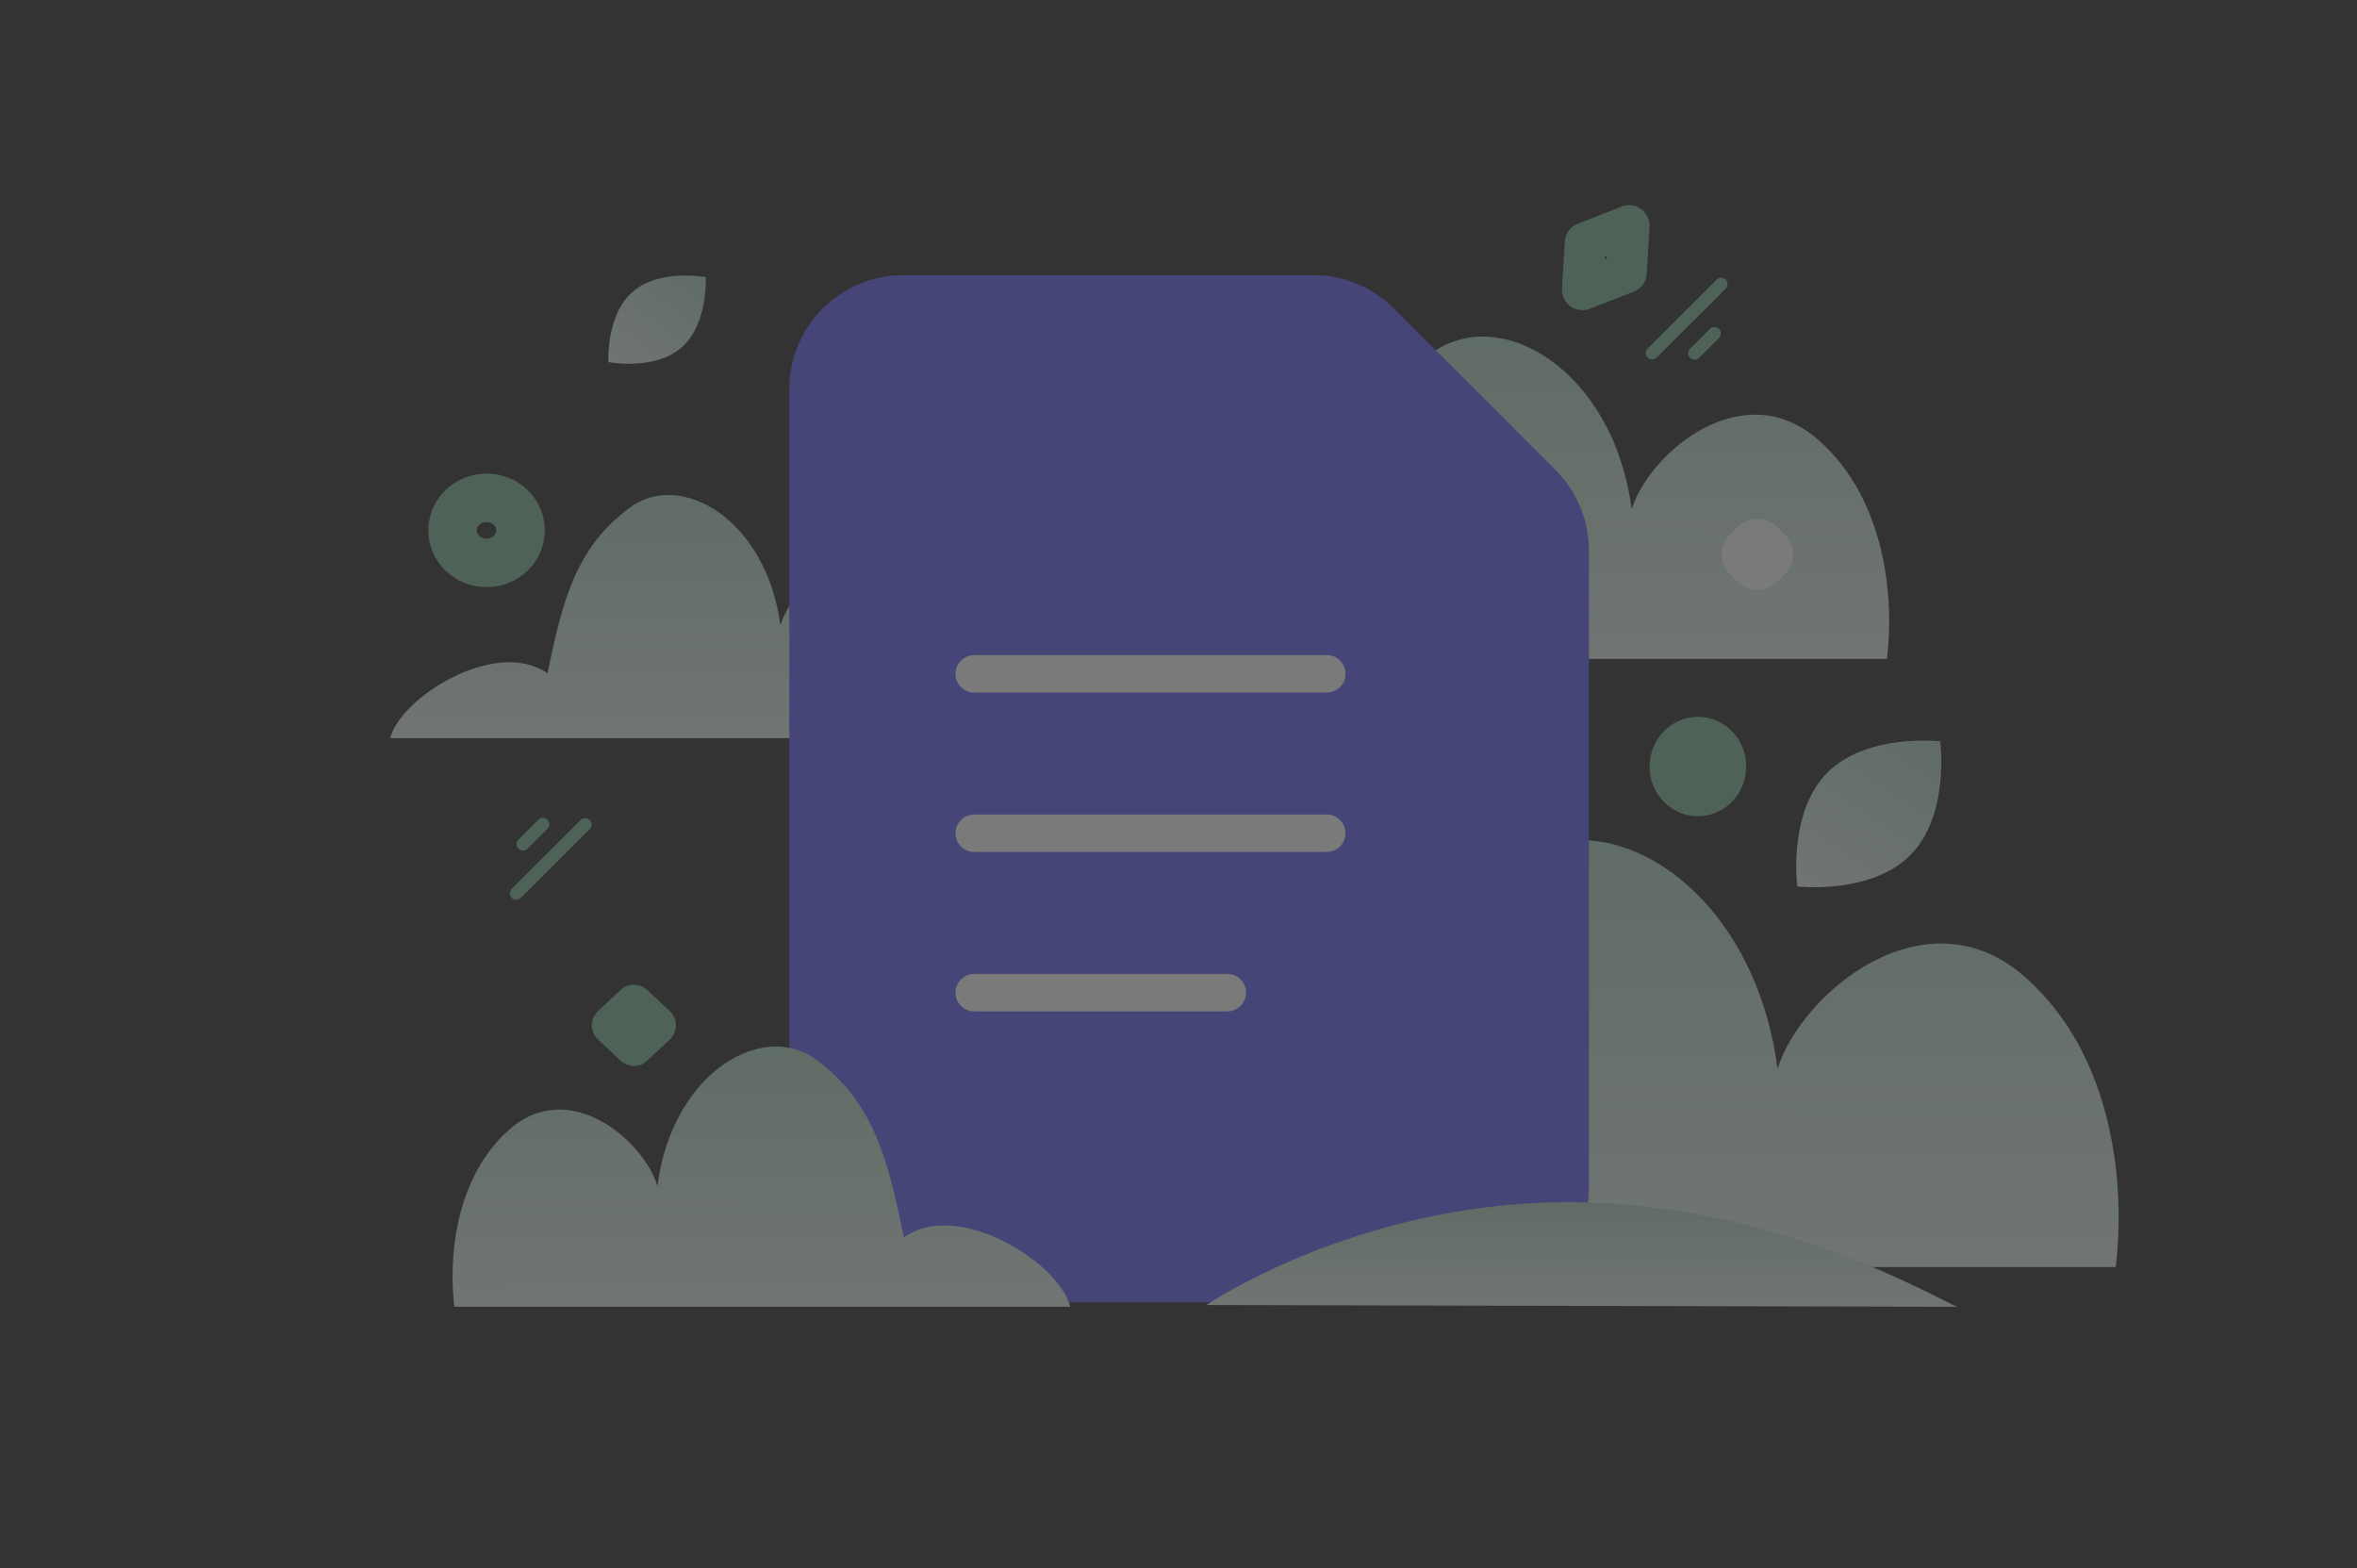 <svg width="263" height="175" viewBox="0 0 263 175" fill="none" xmlns="http://www.w3.org/2000/svg">
<rect x="0" y="0" width="263" height="175" fill="#333333" stroke="none"/>
<g opacity="0.35" clip-path="url(#clip0_162_625)">
<path d="M124.166 73.533C125.672 67.462 139.907 58.595 147.515 63.941C149.85 52.374 152.034 45.162 159.663 39.464C167.291 33.766 180.02 41.214 182.065 56.813C184.109 50.401 194.503 41.758 202.853 49.045C210.578 55.789 211.353 67.088 210.546 73.522H124.166V73.533Z" fill="url(#paint0_linear_162_625)"/>
<path d="M121.636 141.381C123.632 133.339 142.491 121.595 152.569 128.676C155.663 113.356 158.556 103.802 168.663 96.255C178.769 88.708 195.633 98.573 198.341 119.235C201.05 110.741 214.82 99.293 225.882 108.946C236.117 117.878 237.143 132.845 236.074 141.367H121.636V141.381Z" fill="url(#paint1_linear_162_625)"/>
<path d="M43.541 82.369C44.674 77.789 55.376 71.1 61.095 75.132C62.851 66.407 64.493 60.966 70.228 56.668C75.964 52.369 85.534 57.988 87.071 69.756C88.608 64.918 96.422 58.398 102.7 63.896C108.508 68.983 109.09 77.507 108.484 82.361H43.541V82.369Z" fill="url(#paint2_linear_162_625)"/>
<path fill-rule="evenodd" clip-rule="evenodd" d="M173.564 52.431L155.54 34.426C154.357 33.244 152.952 32.306 151.406 31.666C149.859 31.025 148.202 30.695 146.528 30.695H100.818C93.775 30.695 88.071 36.393 88.071 43.428V132.565C88.071 139.6 93.775 145.299 100.818 145.299H164.552C171.595 145.299 177.299 139.6 177.299 132.565V61.434C177.298 58.058 175.955 54.82 173.564 52.431Z" fill="#666AF6"/>
<path d="M108.706 75.182H148.044M108.706 92.967H148.044M108.706 110.753H136.948" stroke="white" stroke-width="4.18" stroke-linecap="round" stroke-linejoin="round"/>
<path d="M119.423 145.799C118.225 140.9 106.899 133.744 100.846 138.058C98.989 128.724 97.251 122.903 91.181 118.305C85.112 113.707 74.984 119.717 73.358 132.306C71.731 127.131 63.461 120.156 56.818 126.037C50.672 131.48 50.056 140.598 50.697 145.791H119.423V145.799Z" fill="url(#paint3_linear_162_625)"/>
<path d="M70.732 116.766L73.262 114.4L70.732 112.033L68.203 114.4L70.732 116.766Z" stroke="#80BB9C" stroke-width="4.328" stroke-linecap="round" stroke-linejoin="round"/>
<path d="M58.114 100.185L65.807 92.507C66.087 92.227 66.087 91.773 65.807 91.494C65.527 91.214 65.073 91.214 64.793 91.494L57.099 99.172C56.819 99.452 56.819 99.906 57.099 100.185C57.379 100.465 57.834 100.465 58.114 100.185Z" fill="#80BB9C"/>
<path d="M58.867 94.687L61.086 92.473C61.366 92.193 61.366 91.74 61.086 91.46C60.805 91.18 60.351 91.18 60.071 91.46L57.852 93.674C57.572 93.954 57.572 94.407 57.852 94.687C58.133 94.967 58.587 94.967 58.867 94.687Z" fill="#80BB9C"/>
<path d="M191.542 31.201L183.849 38.88C183.569 39.159 183.569 39.613 183.849 39.892C184.129 40.172 184.583 40.172 184.864 39.892L192.557 32.214C192.837 31.934 192.837 31.481 192.557 31.201C192.277 30.921 191.823 30.921 191.542 31.201Z" fill="#80BB9C"/>
<path d="M190.789 36.699L188.571 38.914C188.291 39.193 188.291 39.647 188.571 39.926C188.851 40.206 189.305 40.206 189.585 39.926L191.804 37.712C192.084 37.432 192.084 36.979 191.804 36.699C191.524 36.42 191.07 36.42 190.789 36.699Z" fill="#80BB9C"/>
<path d="M192.144 85.525C192.144 87.094 190.94 88.365 189.453 88.365C187.966 88.365 186.768 87.088 186.768 85.525C186.768 83.955 187.972 82.685 189.459 82.685C190.946 82.685 192.144 83.955 192.144 85.525ZM58.085 59.174C58.085 61.18 56.386 62.803 54.287 62.803C52.188 62.803 50.497 61.172 50.497 59.174C50.497 57.169 52.196 55.545 54.295 55.545C56.394 55.545 58.085 57.169 58.085 59.174Z" stroke="#80BB9C" stroke-width="5.41" stroke-miterlimit="10"/>
<path d="M199.129 59.633L198.322 58.827C197.087 57.595 195.085 57.595 193.85 58.827L193.043 59.633C191.808 60.865 191.808 62.864 193.043 64.096L193.85 64.902C195.085 66.134 197.087 66.134 198.322 64.902L199.129 64.096C200.364 62.864 200.364 60.865 199.129 59.633Z" fill="white"/>
<path d="M76.044 38.775C73.046 41.39 67.888 40.398 67.888 40.398C67.888 40.398 67.595 35.166 70.596 32.553C73.594 29.938 78.75 30.927 78.75 30.927C78.75 30.927 79.043 36.159 76.044 38.775Z" fill="url(#paint4_linear_162_625)"/>
<path fill-rule="evenodd" clip-rule="evenodd" d="M134.6 145.605C134.6 145.605 151.214 134.284 174.559 134.125C198.01 133.965 216.667 145.218 218.386 145.799L134.6 145.605Z" fill="url(#paint5_linear_162_625)"/>
<path d="M213.186 95.379C208.783 99.853 200.548 98.909 200.548 98.909C200.548 98.909 199.458 90.714 203.866 86.243C208.269 81.77 216.5 82.71 216.5 82.71C216.5 82.71 217.59 90.906 213.186 95.379Z" fill="url(#paint6_linear_162_625)"/>
<path d="M181.474 30.418L176.567 32.332L176.878 27.083L181.784 25.17L181.474 30.418Z" stroke="#80BB9C" stroke-width="4.551" stroke-linecap="round" stroke-linejoin="round"/>
</g>
<defs>
<linearGradient id="paint0_linear_162_625" x1="165.635" y1="93.703" x2="166.096" y2="-1.588" gradientUnits="userSpaceOnUse">
<stop stop-color="white"/>
<stop offset="1" stop-color="#80BB9C"/>
</linearGradient>
<linearGradient id="paint1_linear_162_625" x1="176.575" y1="168.097" x2="177.185" y2="41.878" gradientUnits="userSpaceOnUse">
<stop stop-color="white"/>
<stop offset="1" stop-color="#80BB9C"/>
</linearGradient>
<linearGradient id="paint2_linear_162_625" x1="74.718" y1="97.585" x2="75.067" y2="25.698" gradientUnits="userSpaceOnUse">
<stop stop-color="white"/>
<stop offset="1" stop-color="#80BB9C"/>
</linearGradient>
<linearGradient id="paint3_linear_162_625" x1="86.43" y1="162.077" x2="86.052" y2="85.175" gradientUnits="userSpaceOnUse">
<stop stop-color="white"/>
<stop offset="1" stop-color="#80BB9C"/>
</linearGradient>
<linearGradient id="paint4_linear_162_625" x1="64.204" y1="47.586" x2="86.671" y2="17.599" gradientUnits="userSpaceOnUse">
<stop stop-color="white"/>
<stop offset="1" stop-color="#80BB9C"/>
</linearGradient>
<linearGradient id="paint5_linear_162_625" x1="178.279" y1="152.346" x2="178.229" y2="121.417" gradientUnits="userSpaceOnUse">
<stop stop-color="white"/>
<stop offset="1" stop-color="#80BB9C"/>
</linearGradient>
<linearGradient id="paint6_linear_162_625" x1="195.617" y1="110.659" x2="227.366" y2="60.795" gradientUnits="userSpaceOnUse">
<stop stop-color="white"/>
<stop offset="1" stop-color="#80BB9C"/>
</linearGradient>
<clipPath id="clip0_162_625">
<rect width="263" height="175" fill="white"/>
</clipPath>
</defs>
</svg>
